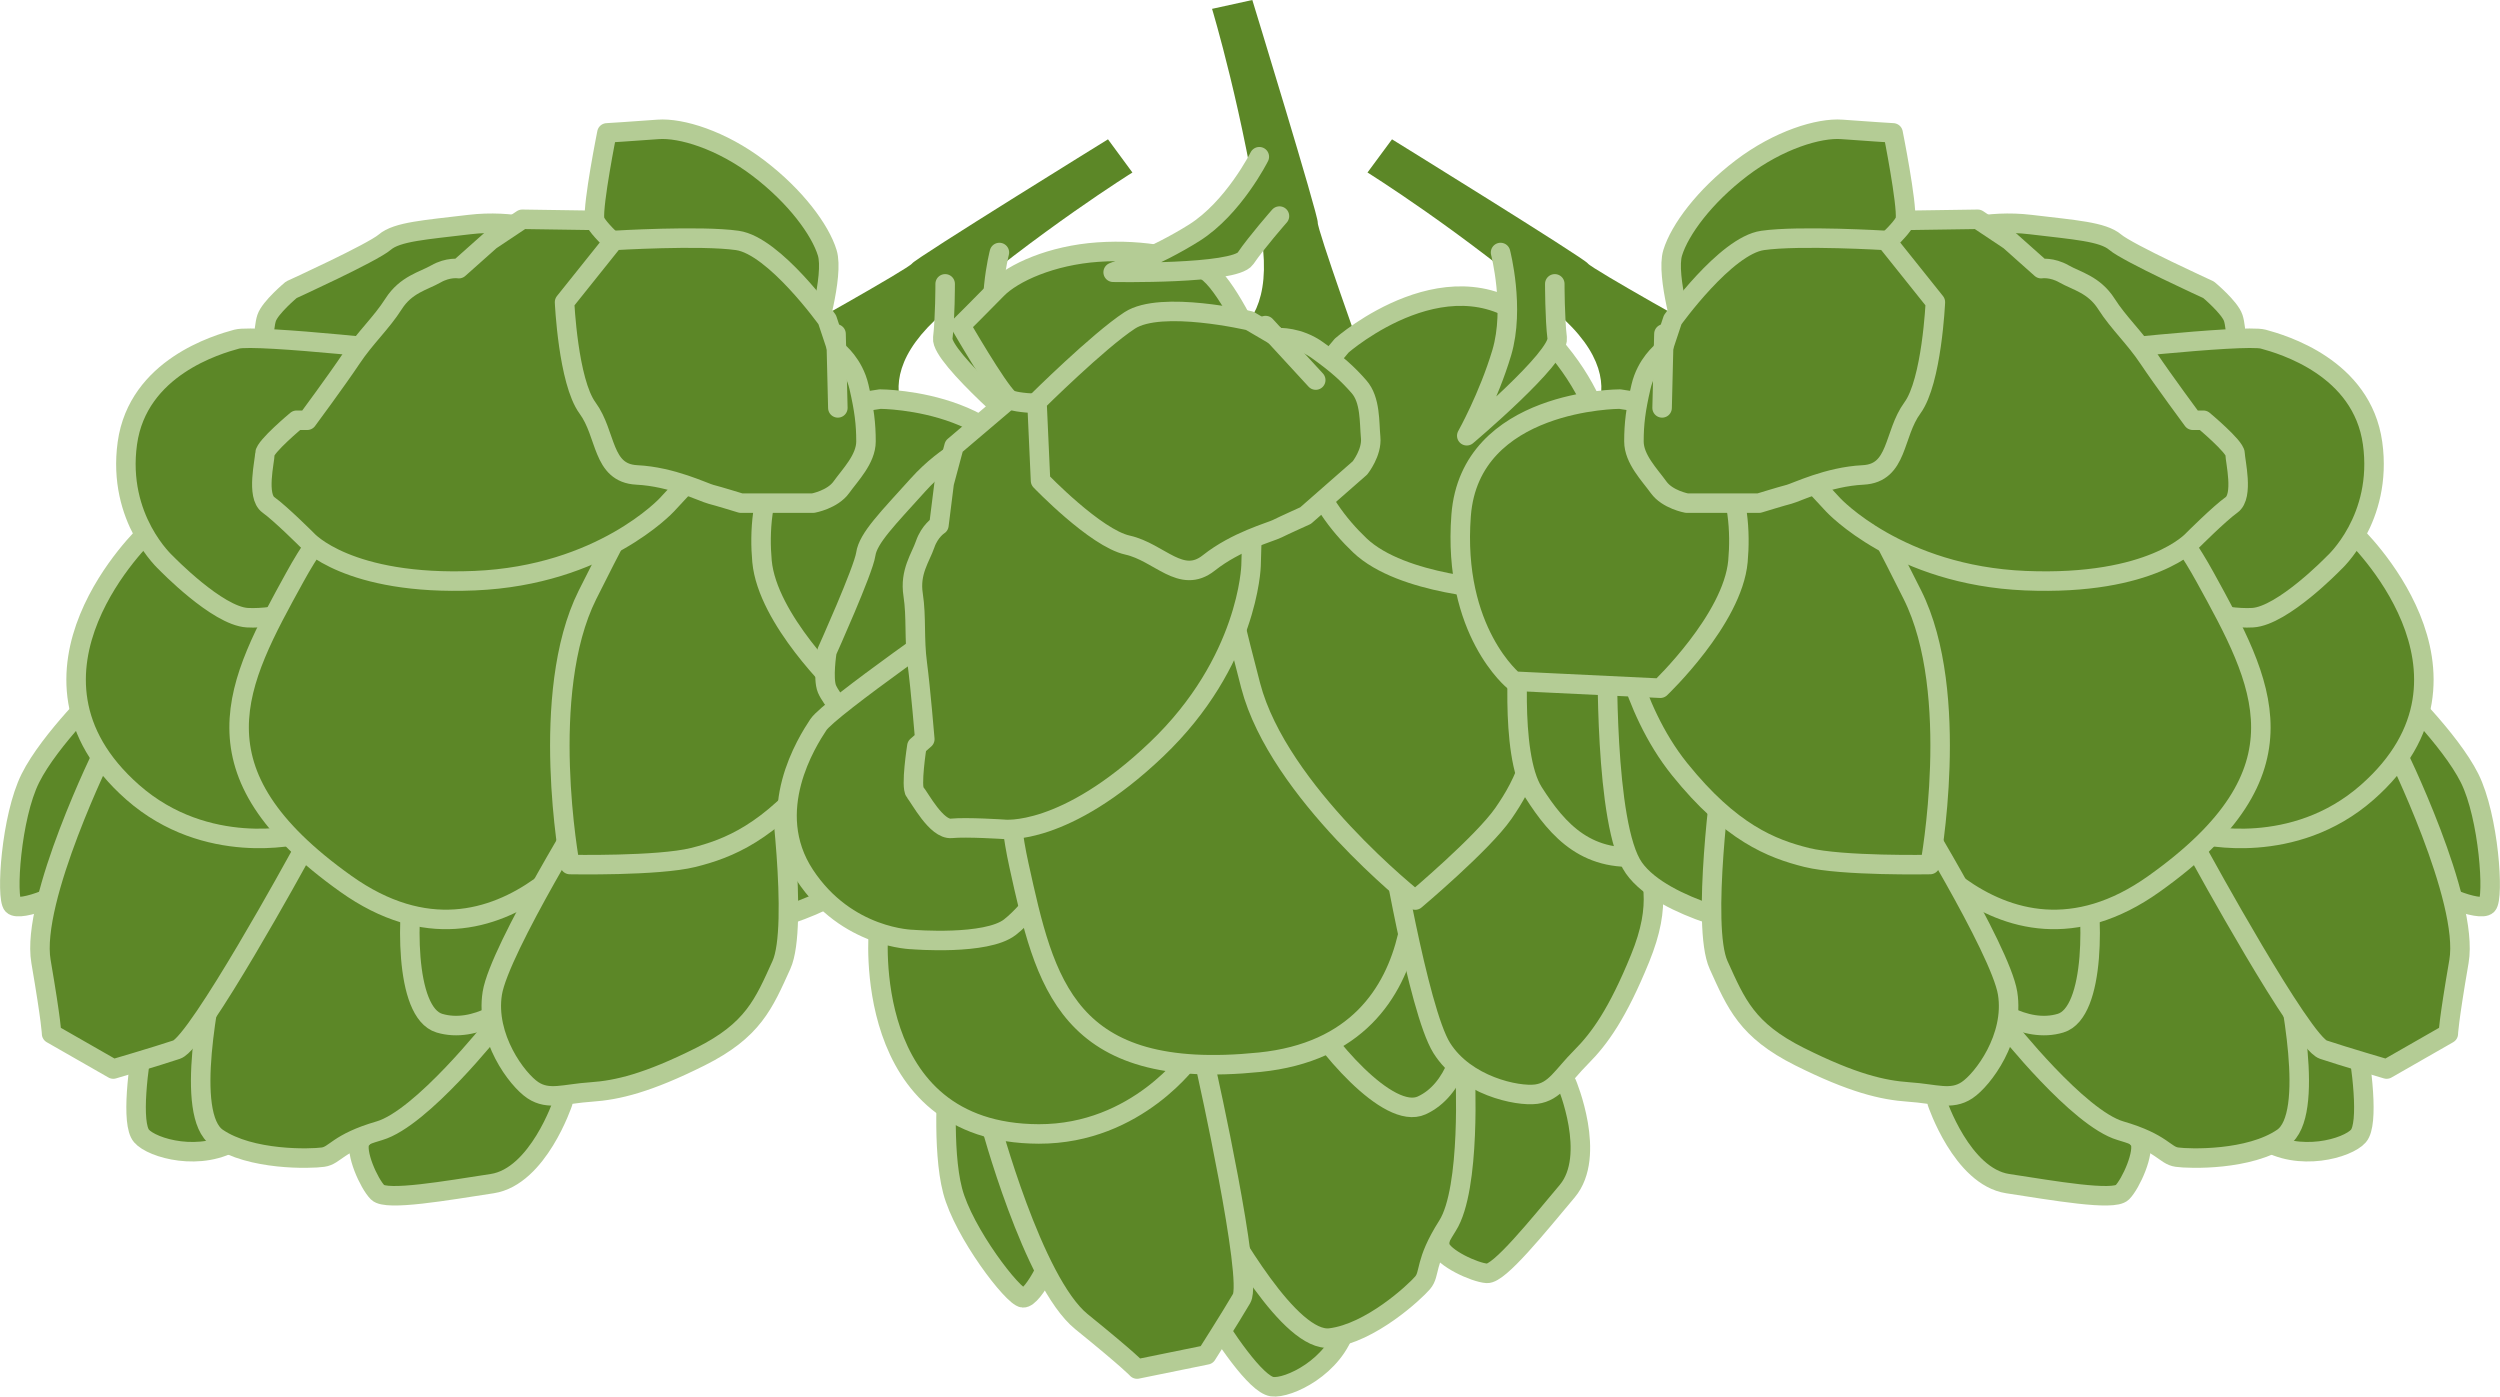 <?xml version="1.0" encoding="UTF-8" standalone="no"?>
<!-- Created with Inkscape (http://www.inkscape.org/) -->

<svg
   xmlns:dc="http://purl.org/dc/elements/1.1/"
   xmlns:cc="http://creativecommons.org/ns#"
   xmlns:rdf="http://www.w3.org/1999/02/22-rdf-syntax-ns#"
   xmlns:svg="http://www.w3.org/2000/svg"
   xmlns="http://www.w3.org/2000/svg"
   xmlns:sodipodi="http://sodipodi.sourceforge.net/DTD/sodipodi-0.dtd"
   xmlns:inkscape="http://www.inkscape.org/namespaces/inkscape"
   width="151.379"
   height="84.578"
   id="svg2"
   version="1.1"
   inkscape:version="0.48.5 r10040"
   sodipodi:docname="New document 1">
  <defs
     id="defs4" />
  <sodipodi:namedview
     id="base"
     pagecolor="#ffffff"
     bordercolor="#666666"
     borderopacity="1.0"
     inkscape:pageopacity="0.0"
     inkscape:pageshadow="2"
     inkscape:zoom="0.98994949"
     inkscape:cx="59.598731"
     inkscape:cy="-101.4173"
     inkscape:document-units="px"
     inkscape:current-layer="layer1"
     showgrid="false"
     fit-margin-top="0"
     fit-margin-left="0"
     fit-margin-right="0"
     fit-margin-bottom="0"
     inkscape:window-width="1680"
     inkscape:window-height="988"
     inkscape:window-x="1912"
     inkscape:window-y="-8"
     inkscape:window-maximized="1" />
  <g
     inkscape:label="Layer 1"
     inkscape:groupmode="layer"
     id="layer1"
     transform="translate(-341.281,-201.981)">
    <g
       id="g3188"
       transform="translate(68.971,201.981)">
	<g
   id="g3190">
		<path
   style="fill:#5c8727"
   inkscape:connector-curvature="0"
   d="m 328.924,27.166 c 0,0 -5.293,-3.279 0.526,-8.253 5.821,-4.976 11.429,-8.467 11.429,-8.467 L 339.4,8.436 c 0,0 -11.641,7.197 -11.855,7.512 -0.212,0.32 -7.619,4.446 -7.619,4.446 l 2.962,6.458 6.036,0.314 z"
   id="path3192" />

		<g
   id="g3194">
			<path
   style="fill:#5c8727;stroke:#b4cc95;stroke-width:1.181;stroke-linecap:round;stroke-linejoin:round"
   inkscape:connector-curvature="0"
   d="m 305.428,14.025 c 0,0 -2.027,-0.747 -4.698,-0.428 -2.667,0.321 -4.377,0.428 -5.123,1.067 -0.747,0.642 -5.657,2.882 -5.657,2.882 0,0 -1.281,1.068 -1.495,1.708 -0.213,0.641 -0.213,2.348 -0.213,2.348 l 8.111,1.603 9.075,-9.18 z"
   id="path3196" />

			<path
   style="fill:#5c8727;stroke:#b4cc95;stroke-width:1.181;stroke-linecap:round;stroke-linejoin:round"
   inkscape:connector-curvature="0"
   d="m 284.828,57.9 c 0,0 -3.31,2.243 -3.738,4.482 -0.427,2.24 -0.854,5.658 -0.212,6.402 0.641,0.749 3.628,1.603 5.765,0.214 2.132,-1.384 0.534,-5.76 0.534,-5.76 L 284.828,57.9 z"
   id="path3198" />

			<path
   style="fill:#5c8727;stroke:#b4cc95;stroke-width:1.181;stroke-linecap:round;stroke-linejoin:round"
   inkscape:connector-curvature="0"
   d="m 306.389,66.758 c 0,0 -1.493,4.482 -4.271,4.912 -2.774,0.424 -6.404,1.066 -6.938,0.533 -0.532,-0.533 -1.39,-2.456 -1.067,-3.096 0.321,-0.641 4.271,-3.203 5.231,-3.949 0.961,-0.75 2.881,-2.992 2.881,-2.992 l 4.164,4.592 z"
   id="path3200" />

			<path
   style="fill:#5c8727;stroke:#b4cc95;stroke-width:1.181;stroke-linecap:round;stroke-linejoin:round"
   inkscape:connector-curvature="0"
   d="m 288.883,52.028 c 0,0 -2.989,3.629 -3.417,5.872 -0.428,2.243 -2.028,9.605 0,10.994 2.027,1.387 5.658,1.28 6.404,1.173 0.749,-0.106 0.855,-0.854 3.417,-1.6 2.561,-0.749 6.938,-6.301 6.938,-6.301 l -3.63,-6.405 -6.403,-5.014 -3.309,1.281 z"
   id="path3202" />

			<path
   style="fill:#5c8727;stroke:#b4cc95;stroke-width:1.181;stroke-linecap:round;stroke-linejoin:round"
   inkscape:connector-curvature="0"
   d="m 278.527,41.673 c 0,0 -3.203,3.096 -4.375,5.445 -1.176,2.347 -1.493,7.256 -1.069,7.684 0.427,0.428 3.31,-0.64 4.377,-1.813 1.067,-1.173 2.882,-8.541 2.882,-8.541 l -1.815,-2.775 z"
   id="path3204" />

			<path
   style="fill:#5c8727;stroke:#b4cc95;stroke-width:1.181;stroke-linecap:round;stroke-linejoin:round"
   inkscape:connector-curvature="0"
   d="m 278.634,45.407 c 0,0 -4.482,9.075 -3.842,12.81 0.641,3.738 0.641,4.378 0.641,4.378 l 3.736,2.137 c 0,0 2.56,-0.749 3.842,-1.177 1.281,-0.426 7.473,-11.74 7.473,-11.74 l 0.64,-1.814 -12.49,-4.594 z"
   id="path3206" />

			<path
   style="fill:#5c8727;stroke:#b4cc95;stroke-width:1.181;stroke-linecap:round;stroke-linejoin:round"
   inkscape:connector-curvature="0"
   d="m 281.198,32.278 c 0,0 -9.03,8.491 -0.856,15.693 4.486,3.949 10.036,2.562 10.036,2.562 l 0.426,-12.81 -9.606,-5.445 z"
   id="path3208" />

			<path
   style="fill:#5c8727;stroke:#b4cc95;stroke-width:1.181;stroke-linecap:round;stroke-linejoin:round"
   inkscape:connector-curvature="0"
   d="m 307.99,52.349 c 0,0 -1.815,5.655 -3.201,7.151 -1.388,1.493 -3.736,3.095 -5.872,2.455 -2.135,-0.643 -2.027,-6.726 -1.388,-9.606 0.641,-2.884 10.461,0 10.461,0 z"
   id="path3210" />

			<path
   style="fill:#5c8727;stroke:#b4cc95;stroke-width:1.181;stroke-linecap:round;stroke-linejoin:round"
   inkscape:connector-curvature="0"
   d="m 298.17,21.39 c 0,0 -10.354,-1.173 -11.527,-0.854 -1.176,0.32 -5.98,1.71 -6.621,6.297 -0.637,4.59 2.351,7.261 2.351,7.261 0,0 3.094,3.202 4.908,3.308 1.815,0.108 4.591,-0.748 4.591,-0.748 L 298.17,21.39 z"
   id="path3212" />

			<path
   style="fill:#5c8727;stroke:#b4cc95;stroke-width:1.181;stroke-linecap:round;stroke-linejoin:round"
   inkscape:connector-curvature="0"
   d="m 309.592,48.72 c 0,0 -6.726,11.637 -16.333,4.802 -9.607,-6.831 -6.616,-12.169 -3.094,-18.574 3.523,-6.404 6.083,-5.443 6.083,-5.443 l 14.624,1.601 1.389,12.062 -2.669,5.552 z"
   id="path3214" />

			<path
   style="fill:#5c8727;stroke:#b4cc95;stroke-width:1.181;stroke-linecap:round;stroke-linejoin:round"
   inkscape:connector-curvature="0"
   d="m 331.688,38.792 c 0,0 0.642,6.831 -0.853,9.18 -1.493,2.347 -3.31,4.377 -6.941,3.843 -3.627,-0.535 0.215,-15.585 0.215,-15.585 l 7.579,2.562 z"
   id="path3216" />

			<path
   style="fill:#5c8727;stroke:#b4cc95;stroke-width:1.181;stroke-linecap:round;stroke-linejoin:round"
   inkscape:connector-curvature="0"
   d="m 326.352,39.43 c 0,0 0.214,10.57 -1.603,13.131 -1.815,2.563 -7.791,3.63 -7.791,3.63 l -0.854,-12.597 10.248,-4.164 z"
   id="path3218" />

			<path
   style="fill:#5c8727;stroke:#b4cc95;stroke-width:1.181;stroke-linecap:round;stroke-linejoin:round"
   inkscape:connector-curvature="0"
   d="m 319.414,46.796 c 0,0 1.28,9.287 0.212,11.634 -1.068,2.353 -1.707,3.952 -4.908,5.553 -3.203,1.602 -5.019,2.029 -6.619,2.139 -1.603,0.104 -2.562,0.53 -3.523,-0.109 -0.962,-0.641 -2.881,-3.203 -2.457,-5.869 0.428,-2.67 6.193,-11.959 6.193,-11.959 l 11.102,-1.389 z"
   id="path3220" />

			<path
   style="fill:#5c8727;stroke:#b4cc95;stroke-width:1.181;stroke-linecap:round;stroke-linejoin:round"
   inkscape:connector-curvature="0"
   d="m 325.711,37.617 c 0,0 -0.641,5.124 -3.735,8.967 -3.098,3.841 -5.553,4.803 -7.687,5.336 -2.135,0.533 -7.473,0.429 -7.473,0.429 0,0 -1.92,-10.354 1.068,-16.333 2.988,-5.978 4.482,-8.434 4.482,-8.434 l 8.434,0.641 4.911,9.394 z"
   id="path3222" />

			<path
   style="fill:#5c8727;stroke:#b4cc95;stroke-width:1.181;stroke-linecap:round;stroke-linejoin:round"
   inkscape:connector-curvature="0"
   d="m 310.981,13.383 -7.048,-0.105 -1.922,1.281 -1.918,1.708 c 0,0 -0.641,-0.108 -1.388,0.32 -0.747,0.426 -1.815,0.64 -2.562,1.814 -0.748,1.174 -1.708,2.028 -2.562,3.31 -0.854,1.281 -2.67,3.736 -2.67,3.736 h -0.641 c 0,0 -1.921,1.601 -1.921,2.029 0,0.425 -0.533,2.562 0.215,3.094 0.748,0.535 2.347,2.135 2.347,2.135 0,0 2.456,2.777 10.143,2.456 7.685,-0.32 11.634,-4.591 11.634,-4.591 l 2.777,-2.988 -4.484,-14.199 z"
   id="path3224" />

			<path
   style="fill:#5c8727;stroke:#b4cc95;stroke-width:1.181;stroke-linecap:round;stroke-linejoin:round"
   inkscape:connector-curvature="0"
   d="m 325.604,24.166 c 0,0 9.075,0 9.607,7.045 0.535,7.046 -3.203,10.036 -3.203,10.036 l -8.859,0.426 c 0,0 -4.375,-4.163 -4.698,-7.686 -0.321,-3.523 0.537,-8.967 7.153,-9.821 z"
   id="path3226" />

			<path
   style="fill:#5c8727;stroke:#b4cc95;stroke-width:1.181;stroke-linecap:round;stroke-linejoin:round"
   inkscape:connector-curvature="0"
   d="m 321.654,20.536 c 0,0 1.174,-3.843 0.747,-5.229 -0.425,-1.389 -1.918,-3.417 -4.165,-5.126 -2.24,-1.706 -4.694,-2.453 -6.082,-2.346 -1.388,0.107 -3.095,0.212 -3.095,0.212 0,0 -0.854,4.269 -0.748,5.231 0.104,0.961 6.616,5.977 6.616,5.977 l 6.727,1.281 z"
   id="path3228" />

			<g
   id="g3230">
				<path
   style="fill:#5c8727;stroke:#b4cc95;stroke-width:1.181;stroke-linecap:round;stroke-linejoin:round"
   inkscape:connector-curvature="0"
   d="m 322.401,19.362 c 0,0 -3.201,-4.484 -5.443,-4.803 -2.24,-0.319 -7.475,0 -7.475,0 l -2.988,3.736 c 0,0 0.215,4.804 1.388,6.404 1.176,1.602 0.854,3.95 2.988,4.059 2.137,0.104 4.057,1.067 4.485,1.173 0.427,0.108 1.816,0.534 1.816,0.534 h 4.375 c 0,0 1.174,-0.213 1.707,-0.96 0.535,-0.747 1.493,-1.708 1.493,-2.774 0,-1.07 -0.105,-1.923 -0.426,-3.312 -0.322,-1.385 -1.28,-2.135 -1.28,-2.135 l -0.64,-1.922 z"
   id="path3232" />

				
					<line
   style="fill:#5c8727;stroke:#b4cc95;stroke-width:1.181;stroke-linecap:round;stroke-linejoin:round"
   x1="323.043"
   y1="24.699"
   x2="322.934"
   y2="20.217"
   id="line3234" />

			</g>

		</g>

		<path
   style="fill:#5c8727;stroke:#b4cc95;stroke-width:1.181;stroke-linecap:round;stroke-linejoin:round"
   inkscape:connector-curvature="0"
   d="m 332.825,15.29 c 0,0 -0.877,3.357 -0.072,6.06 0.801,2.699 2.117,5.036 2.117,5.036 0,0 -5.623,-4.745 -5.474,-5.913 0.145,-1.167 0.145,-3.285 0.145,-3.285"
   id="path3236" />

	</g>

	<g
   id="g3238">
		<path
   style="fill:#5c8727"
   inkscape:connector-curvature="0"
   d="m 343.669,20.994 c 0,0 6.143,1.021 5.045,-6.556 C 347.616,6.86 345.702,0.536 345.702,0.536 L 348.14,0 c 0,0 4.01,13.086 3.961,13.464 -0.051,0.381 2.803,8.367 2.803,8.367 l -6.487,2.903 -4.748,-3.74 z"
   id="path3240" />

		<g
   id="g3242">
			<path
   style="fill:#5c8727;stroke:#b4cc95;stroke-width:1.181;stroke-linecap:round;stroke-linejoin:round"
   inkscape:connector-curvature="0"
   d="m 331.699,26.6 c 0,0 -2.018,0.772 -3.813,2.775 -1.797,1.999 -3.012,3.205 -3.151,4.179 -0.14,0.975 -2.354,5.896 -2.354,5.896 0,0 -0.26,1.649 0.004,2.269 0.26,0.624 1.385,1.908 1.385,1.908 l 7.156,-4.144 0.773,-12.883 z"
   id="path3244" />

			<path
   style="fill:#5c8727;stroke:#b4cc95;stroke-width:1.181;stroke-linecap:round;stroke-linejoin:round"
   inkscape:connector-curvature="0"
   d="m 345.129,73.172 c 0,0 -1.013,3.868 0.143,5.834 1.159,1.966 3.09,4.816 4.063,4.958 0.973,0.138 3.786,-1.191 4.478,-3.644 0.686,-2.447 -3.401,-4.684 -3.401,-4.684 l -5.283,-2.464 z"
   id="path3246" />

			<path
   style="fill:#5c8727;stroke:#b4cc95;stroke-width:1.181;stroke-linecap:round;stroke-linejoin:round"
   inkscape:connector-curvature="0"
   d="m 367.183,65.62 c 0,0 1.833,4.355 0.025,6.506 -1.808,2.153 -4.112,5.024 -4.863,4.979 -0.754,-0.053 -2.663,-0.935 -2.845,-1.626 -0.181,-0.692 1.099,-5.223 1.329,-6.417 0.23,-1.196 0.196,-4.15 0.196,-4.15 l 6.158,0.708 z"
   id="path3248" />

			<path
   style="fill:#5c8727;stroke:#b4cc95;stroke-width:1.181;stroke-linecap:round;stroke-linejoin:round"
   inkscape:connector-curvature="0"
   d="m 344.31,66.081 c 0,0 0.141,4.701 1.299,6.671 1.158,1.965 4.809,8.561 7.248,8.267 2.44,-0.298 5.099,-2.768 5.592,-3.341 0.49,-0.573 0.08,-1.202 1.509,-3.456 1.436,-2.249 1.066,-9.311 1.066,-9.311 l -6.949,-2.421 -8.124,0.449 -1.641,3.142 z"
   id="path3250" />

			<path
   style="fill:#5c8727;stroke:#b4cc95;stroke-width:1.181;stroke-linecap:round;stroke-linejoin:round"
   inkscape:connector-curvature="0"
   d="m 329.694,65.124 c 0,0 -0.367,4.439 0.299,6.976 0.667,2.543 3.661,6.445 4.263,6.486 0.603,0.038 2.068,-2.664 2.095,-4.249 0.029,-1.588 -3.461,-8.324 -3.461,-8.324 l -3.196,-0.889 z"
   id="path3252" />

			<path
   style="fill:#5c8727;stroke:#b4cc95;stroke-width:1.181;stroke-linecap:round;stroke-linejoin:round"
   inkscape:connector-curvature="0"
   d="m 332.238,67.862 c 0,0 2.61,9.777 5.555,12.165 2.946,2.387 3.368,2.871 3.368,2.871 l 4.218,-0.86 c 0,0 1.433,-2.25 2.116,-3.418 0.68,-1.164 -2.123,-13.752 -2.123,-13.752 l -0.714,-1.787 -12.42,4.781 z"
   id="path3254" />

			<path
   style="fill:#5c8727;stroke:#b4cc95;stroke-width:1.181;stroke-linecap:round;stroke-linejoin:round"
   inkscape:connector-curvature="0"
   d="m 325.51,56.297 c 0,0 -1.194,12.338 9.703,12.366 5.977,0.011 9.234,-4.69 9.234,-4.69 l -8.123,-9.914 -10.814,2.238 z"
   id="path3256" />

			<path
   style="fill:#5c8727;stroke:#b4cc95;stroke-width:1.181;stroke-linecap:round;stroke-linejoin:round"
   inkscape:connector-curvature="0"
   d="m 358.887,53.726 c 0,0 2.364,5.454 2.307,7.489 -0.059,2.038 -0.767,4.793 -2.797,5.719 -2.028,0.925 -5.955,-3.725 -7.375,-6.31 -1.418,-2.591 7.865,-6.898 7.865,-6.898 z"
   id="path3258" />

			<path
   style="fill:#5c8727;stroke:#b4cc95;stroke-width:1.181;stroke-linecap:round;stroke-linejoin:round"
   inkscape:connector-curvature="0"
   d="m 331.094,36.922 c 0,0 -8.557,5.943 -9.229,6.957 -0.674,1.017 -3.371,5.226 -0.829,9.1 2.546,3.872 6.553,3.912 6.553,3.912 0,0 4.438,0.366 5.873,-0.749 1.436,-1.117 2.959,-3.591 2.959,-3.591 l -5.327,-15.629 z"
   id="path3260" />

			<path
   style="fill:#5c8727;stroke:#b4cc95;stroke-width:1.181;stroke-linecap:round;stroke-linejoin:round"
   inkscape:connector-curvature="0"
   d="m 357.699,49.941 c 0,0 2.612,13.185 -9.114,14.378 -11.73,1.195 -12.998,-4.788 -14.575,-11.924 -1.571,-7.139 0.988,-8.106 0.988,-8.106 l 12.054,-8.436 8.993,8.154 1.654,5.934 z"
   id="path3262" />

			<path
   style="fill:#5c8727;stroke:#b4cc95;stroke-width:1.181;stroke-linecap:round;stroke-linejoin:round"
   inkscape:connector-curvature="0"
   d="m 367.771,27.914 c 0,0 4.987,4.712 5.408,7.464 0.426,2.751 0.397,5.473 -2.681,7.463 -3.084,1.992 -10.115,-11.86 -10.115,-11.86 l 7.388,-3.067 z"
   id="path3264" />

			<path
   style="fill:#5c8727;stroke:#b4cc95;stroke-width:1.181;stroke-linecap:round;stroke-linejoin:round"
   inkscape:connector-curvature="0"
   d="m 364.18,31.909 c 0,0 7.126,7.808 7.447,10.931 0.329,3.122 -3.464,7.865 -3.464,7.865 l -8.946,-8.91 4.963,-9.886 z"
   id="path3266" />

			<path
   style="fill:#5c8727;stroke:#b4cc95;stroke-width:1.181;stroke-linecap:round;stroke-linejoin:round"
   inkscape:connector-curvature="0"
   d="m 363.815,42.023 c 0,0 7.085,6.14 7.83,8.61 0.748,2.471 1.323,4.095 -0.03,7.411 -1.354,3.316 -2.435,4.832 -3.568,5.968 -1.136,1.136 -1.573,2.09 -2.72,2.242 -1.145,0.15 -4.278,-0.507 -5.717,-2.796 -1.438,-2.288 -3.226,-13.07 -3.226,-13.07 l 7.431,-8.365 z"
   id="path3268" />

			<path
   style="fill:#5c8727;stroke:#b4cc95;stroke-width:1.181;stroke-linecap:round;stroke-linejoin:round"
   inkscape:connector-curvature="0"
   d="m 362.501,30.967 c 0,0 2.895,4.277 3.103,9.207 0.207,4.931 -1.009,7.272 -2.26,9.078 -1.254,1.809 -5.34,5.248 -5.34,5.248 0,0 -8.27,-6.521 -9.963,-12.983 -1.693,-6.466 -2.188,-9.297 -2.188,-9.297 l 6.765,-5.081 9.883,3.828 z"
   id="path3270" />

			<path
   style="fill:#5c8727;stroke:#b4cc95;stroke-width:1.181;stroke-linecap:round;stroke-linejoin:round"
   inkscape:connector-curvature="0"
   d="m 335.45,22.457 -5.37,4.564 -0.598,2.23 -0.319,2.55 c 0,0 -0.552,0.341 -0.833,1.156 -0.28,0.814 -0.943,1.677 -0.728,3.055 0.209,1.374 0.05,2.649 0.253,4.174 0.201,1.529 0.453,4.572 0.453,4.572 l -0.48,0.422 c 0,0 -0.388,2.471 -0.108,2.793 0.281,0.319 1.29,2.277 2.203,2.186 0.914,-0.091 3.173,0.057 3.173,0.057 0,0 3.676,0.469 9.243,-4.839 5.569,-5.307 5.724,-11.121 5.724,-11.121 l 0.118,-4.077 -12.731,-7.722 z"
   id="path3272" />

			<path
   style="fill:#5c8727;stroke:#b4cc95;stroke-width:1.181;stroke-linecap:round;stroke-linejoin:round"
   inkscape:connector-curvature="0"
   d="m 353.555,20.923 c 0,0 6.822,-5.981 11.87,-1.033 5.045,4.945 4.205,9.657 4.205,9.657 l -6.38,6.162 c 0,0 -6.039,-0.248 -8.601,-2.687 -2.562,-2.435 -5.508,-7.093 -1.094,-12.099 z"
   id="path3274" />

			<path
   style="fill:#5c8727;stroke:#b4cc95;stroke-width:1.181;stroke-linecap:round;stroke-linejoin:round"
   inkscape:connector-curvature="0"
   d="m 348.192,20.797 c 0,0 -1.651,-3.662 -2.887,-4.425 -1.235,-0.761 -3.696,-1.301 -6.51,-1.108 -2.812,0.195 -5.147,1.248 -6.121,2.244 -0.973,0.997 -2.188,2.204 -2.188,2.204 0,0 2.171,3.771 2.885,4.423 0.714,0.653 8.917,0.134 8.917,0.134 l 5.904,-3.472 z"
   id="path3276" />

			<g
   id="g3278">
				<path
   style="fill:#5c8727;stroke:#b4cc95;stroke-width:1.181;stroke-linecap:round;stroke-linejoin:round"
   inkscape:connector-curvature="0"
   d="m 347.979,19.424 c 0,0 -5.364,-1.261 -7.26,-0.024 -1.896,1.236 -5.619,4.928 -5.619,4.928 l 0.216,4.779 c 0,0 3.328,3.472 5.265,3.898 1.938,0.434 3.246,2.41 4.921,1.083 1.676,-1.328 3.753,-1.872 4.146,-2.074 0.396,-0.199 1.716,-0.794 1.716,-0.794 l 3.294,-2.887 c 0,0 0.74,-0.931 0.648,-1.844 -0.088,-0.917 0,-2.272 -0.707,-3.073 -0.702,-0.804 -1.346,-1.375 -2.505,-2.206 -1.152,-0.833 -2.366,-0.762 -2.366,-0.762 l -1.749,-1.024 z"
   id="path3280" />

				
					<line
   style="fill:#5c8727;stroke:#b4cc95;stroke-width:1.181;stroke-linecap:round;stroke-linejoin:round"
   x1="351.98"
   y1="23.014"
   x2="348.943"
   y2="19.714"
   id="line3282" />

			</g>

		</g>

		<path
   style="fill:#5c8727;stroke:#b4cc95;stroke-width:1.181;stroke-linecap:round;stroke-linejoin:round"
   inkscape:connector-curvature="0"
   d="m 348.564,9.49 c 0,0 -1.553,3.102 -3.938,4.604 -2.385,1.501 -4.913,2.392 -4.913,2.392 0,0 7.354,0.138 8.013,-0.837 0.66,-0.975 2.057,-2.565 2.057,-2.565"
   id="path3284" />

	</g>

	<g
   id="g3286">
		<path
   style="fill:#5c8727"
   inkscape:connector-curvature="0"
   d="m 367.072,27.166 c 0,0 5.293,-3.279 -0.527,-8.253 -5.819,-4.976 -11.431,-8.467 -11.431,-8.467 l 1.484,-2.01 c 0,0 11.64,7.197 11.853,7.512 0.211,0.32 7.621,4.446 7.621,4.446 l -2.963,6.458 -6.037,0.314 z"
   id="path3288" />

		<g
   id="g3290">
			<path
   style="fill:#5c8727;stroke:#b4cc95;stroke-width:1.181;stroke-linecap:round;stroke-linejoin:round"
   inkscape:connector-curvature="0"
   d="m 390.569,14.025 c 0,0 2.026,-0.747 4.695,-0.428 2.669,0.321 4.376,0.428 5.125,1.067 0.744,0.642 5.655,2.882 5.655,2.882 0,0 1.282,1.068 1.493,1.708 0.213,0.641 0.213,2.348 0.213,2.348 l -8.11,1.603 -9.071,-9.18 z"
   id="path3292" />

			<path
   style="fill:#5c8727;stroke:#b4cc95;stroke-width:1.181;stroke-linecap:round;stroke-linejoin:round"
   inkscape:connector-curvature="0"
   d="m 411.171,57.9 c 0,0 3.308,2.243 3.734,4.482 0.428,2.24 0.854,5.658 0.214,6.402 -0.641,0.749 -3.628,1.603 -5.765,0.214 -2.134,-1.384 -0.534,-5.76 -0.534,-5.76 l 2.351,-5.338 z"
   id="path3294" />

			<path
   style="fill:#5c8727;stroke:#b4cc95;stroke-width:1.181;stroke-linecap:round;stroke-linejoin:round"
   inkscape:connector-curvature="0"
   d="m 389.608,66.758 c 0,0 1.494,4.482 4.267,4.912 2.779,0.424 6.407,1.066 6.941,0.533 0.53,-0.533 1.387,-2.456 1.066,-3.096 -0.32,-0.641 -4.27,-3.203 -5.229,-3.949 -0.964,-0.75 -2.883,-2.992 -2.883,-2.992 l -4.162,4.592 z"
   id="path3296" />

			<path
   style="fill:#5c8727;stroke:#b4cc95;stroke-width:1.181;stroke-linecap:round;stroke-linejoin:round"
   inkscape:connector-curvature="0"
   d="m 407.112,52.028 c 0,0 2.99,3.629 3.418,5.872 0.427,2.243 2.026,9.605 0,10.994 -2.028,1.387 -5.658,1.28 -6.404,1.173 -0.75,-0.106 -0.854,-0.854 -3.416,-1.6 -2.562,-0.749 -6.938,-6.301 -6.938,-6.301 l 3.629,-6.405 6.402,-5.014 3.309,1.281 z"
   id="path3298" />

			<path
   style="fill:#5c8727;stroke:#b4cc95;stroke-width:1.181;stroke-linecap:round;stroke-linejoin:round"
   inkscape:connector-curvature="0"
   d="m 417.468,41.673 c 0,0 3.203,3.096 4.379,5.445 1.171,2.347 1.493,7.256 1.067,7.684 -0.427,0.428 -3.31,-0.64 -4.376,-1.813 -1.07,-1.174 -2.882,-8.541 -2.882,-8.541 l 1.812,-2.775 z"
   id="path3300" />

			<path
   style="fill:#5c8727;stroke:#b4cc95;stroke-width:1.181;stroke-linecap:round;stroke-linejoin:round"
   inkscape:connector-curvature="0"
   d="m 417.362,45.407 c 0,0 4.484,9.075 3.842,12.81 -0.644,3.738 -0.644,4.378 -0.644,4.378 l -3.734,2.137 c 0,0 -2.56,-0.749 -3.841,-1.177 -1.282,-0.426 -7.473,-11.74 -7.473,-11.74 l -0.64,-1.815 12.49,-4.593 z"
   id="path3302" />

			<path
   style="fill:#5c8727;stroke:#b4cc95;stroke-width:1.181;stroke-linecap:round;stroke-linejoin:round"
   inkscape:connector-curvature="0"
   d="m 414.796,32.278 c 0,0 9.034,8.491 0.86,15.693 -4.485,3.949 -10.037,2.562 -10.037,2.562 l -0.427,-12.81 9.604,-5.445 z"
   id="path3304" />

			<path
   style="fill:#5c8727;stroke:#b4cc95;stroke-width:1.181;stroke-linecap:round;stroke-linejoin:round"
   inkscape:connector-curvature="0"
   d="m 388.007,52.349 c 0,0 1.814,5.655 3.201,7.151 1.388,1.493 3.736,3.095 5.872,2.455 2.134,-0.643 2.026,-6.726 1.389,-9.606 -0.642,-2.884 -10.462,0 -10.462,0 z"
   id="path3306" />

			<path
   style="fill:#5c8727;stroke:#b4cc95;stroke-width:1.181;stroke-linecap:round;stroke-linejoin:round"
   inkscape:connector-curvature="0"
   d="m 397.827,21.39 c 0,0 10.354,-1.173 11.527,-0.854 1.176,0.32 5.979,1.71 6.619,6.297 0.639,4.59 -2.348,7.261 -2.348,7.261 0,0 -3.096,3.202 -4.912,3.308 -1.815,0.108 -4.588,-0.748 -4.588,-0.748 L 397.827,21.39 z"
   id="path3308" />

			<path
   style="fill:#5c8727;stroke:#b4cc95;stroke-width:1.181;stroke-linecap:round;stroke-linejoin:round"
   inkscape:connector-curvature="0"
   d="m 386.403,48.72 c 0,0 6.728,11.637 16.333,4.802 9.61,-6.831 6.618,-12.169 3.095,-18.574 -3.521,-6.404 -6.081,-5.443 -6.081,-5.443 l -14.626,1.601 -1.39,12.062 2.669,5.552 z"
   id="path3310" />

			<path
   style="fill:#5c8727;stroke:#b4cc95;stroke-width:1.181;stroke-linecap:round;stroke-linejoin:round"
   inkscape:connector-curvature="0"
   d="m 364.309,38.792 c 0,0 -0.644,6.831 0.853,9.18 1.493,2.347 3.31,4.377 6.939,3.843 3.629,-0.535 -0.213,-15.585 -0.213,-15.585 l -7.579,2.562 z"
   id="path3312" />

			<path
   style="fill:#5c8727;stroke:#b4cc95;stroke-width:1.181;stroke-linecap:round;stroke-linejoin:round"
   inkscape:connector-curvature="0"
   d="m 369.644,39.43 c 0,0 -0.213,10.57 1.604,13.131 1.816,2.563 7.792,3.63 7.792,3.63 l 0.853,-12.597 -10.249,-4.164 z"
   id="path3314" />

			<path
   style="fill:#5c8727;stroke:#b4cc95;stroke-width:1.181;stroke-linecap:round;stroke-linejoin:round"
   inkscape:connector-curvature="0"
   d="m 376.583,46.796 c 0,0 -1.281,9.287 -0.21,11.634 1.065,2.353 1.705,3.952 4.904,5.553 3.206,1.602 5.022,2.029 6.619,2.139 1.604,0.104 2.562,0.53 3.521,-0.109 0.964,-0.641 2.886,-3.203 2.457,-5.869 -0.427,-2.67 -6.188,-11.959 -6.188,-11.959 l -11.103,-1.389 z"
   id="path3316" />

			<path
   style="fill:#5c8727;stroke:#b4cc95;stroke-width:1.181;stroke-linecap:round;stroke-linejoin:round"
   inkscape:connector-curvature="0"
   d="m 370.284,37.617 c 0,0 0.643,5.124 3.735,8.967 3.096,3.841 5.553,4.803 7.686,5.336 2.138,0.533 7.475,0.429 7.475,0.429 0,0 1.923,-10.354 -1.069,-16.333 -2.986,-5.978 -4.479,-8.434 -4.479,-8.434 l -8.436,0.641 -4.912,9.394 z"
   id="path3318" />

			<path
   style="fill:#5c8727;stroke:#b4cc95;stroke-width:1.181;stroke-linecap:round;stroke-linejoin:round"
   inkscape:connector-curvature="0"
   d="m 385.015,13.383 7.051,-0.105 1.92,1.281 1.918,1.708 c 0,0 0.641,-0.108 1.39,0.32 0.744,0.426 1.813,0.64 2.561,1.814 0.749,1.174 1.709,2.028 2.562,3.31 0.855,1.281 2.672,3.736 2.672,3.736 h 0.64 c 0,0 1.92,1.601 1.92,2.029 0,0.425 0.534,2.562 -0.214,3.094 -0.748,0.535 -2.346,2.135 -2.346,2.135 0,0 -2.455,2.777 -10.144,2.456 -7.686,-0.32 -11.634,-4.591 -11.634,-4.591 l -2.775,-2.988 4.479,-14.199 z"
   id="path3320" />

			<path
   style="fill:#5c8727;stroke:#b4cc95;stroke-width:1.181;stroke-linecap:round;stroke-linejoin:round"
   inkscape:connector-curvature="0"
   d="m 370.392,24.166 c 0,0 -9.072,0 -9.609,7.045 -0.532,7.046 3.206,10.036 3.206,10.036 l 8.858,0.426 c 0,0 4.379,-4.163 4.699,-7.686 0.32,-3.523 -0.537,-8.967 -7.154,-9.821 z"
   id="path3322" />

			<path
   style="fill:#5c8727;stroke:#b4cc95;stroke-width:1.181;stroke-linecap:round;stroke-linejoin:round"
   inkscape:connector-curvature="0"
   d="m 374.34,20.536 c 0,0 -1.173,-3.843 -0.746,-5.229 0.426,-1.389 1.919,-3.417 4.165,-5.126 2.242,-1.706 4.694,-2.453 6.084,-2.346 1.388,0.107 3.096,0.212 3.096,0.212 0,0 0.854,4.269 0.748,5.231 -0.107,0.961 -6.622,5.977 -6.622,5.977 l -6.725,1.281 z"
   id="path3324" />

			<g
   id="g3326">
				<path
   style="fill:#5c8727;stroke:#b4cc95;stroke-width:1.181;stroke-linecap:round;stroke-linejoin:round"
   inkscape:connector-curvature="0"
   d="m 373.594,19.362 c 0,0 3.204,-4.484 5.445,-4.803 2.238,-0.319 7.475,0 7.475,0 l 2.986,3.736 c 0,0 -0.214,4.804 -1.39,6.404 -1.172,1.602 -0.852,3.95 -2.986,4.059 -2.134,0.104 -4.06,1.067 -4.485,1.173 -0.427,0.108 -1.816,0.534 -1.816,0.534 h -4.376 c 0,0 -1.173,-0.213 -1.706,-0.96 -0.536,-0.747 -1.493,-1.708 -1.493,-2.774 0,-1.07 0.104,-1.923 0.427,-3.312 0.323,-1.385 1.279,-2.135 1.279,-2.135 l 0.64,-1.922 z"
   id="path3328" />

				
					<line
   style="fill:#5c8727;stroke:#b4cc95;stroke-width:1.181;stroke-linecap:round;stroke-linejoin:round"
   x1="372.953"
   y1="24.699"
   x2="373.063"
   y2="20.217"
   id="line3330" />

			</g>

		</g>

		<path
   style="fill:#5c8727;stroke:#b4cc95;stroke-width:1.181;stroke-linecap:round;stroke-linejoin:round"
   inkscape:connector-curvature="0"
   d="m 363.171,15.29 c 0,0 0.875,3.357 0.075,6.06 -0.808,2.699 -2.121,5.036 -2.121,5.036 0,0 5.625,-4.745 5.475,-5.913 -0.145,-1.167 -0.145,-3.285 -0.145,-3.285"
   id="path3332" />

	</g>

</g>
  </g>
</svg>
